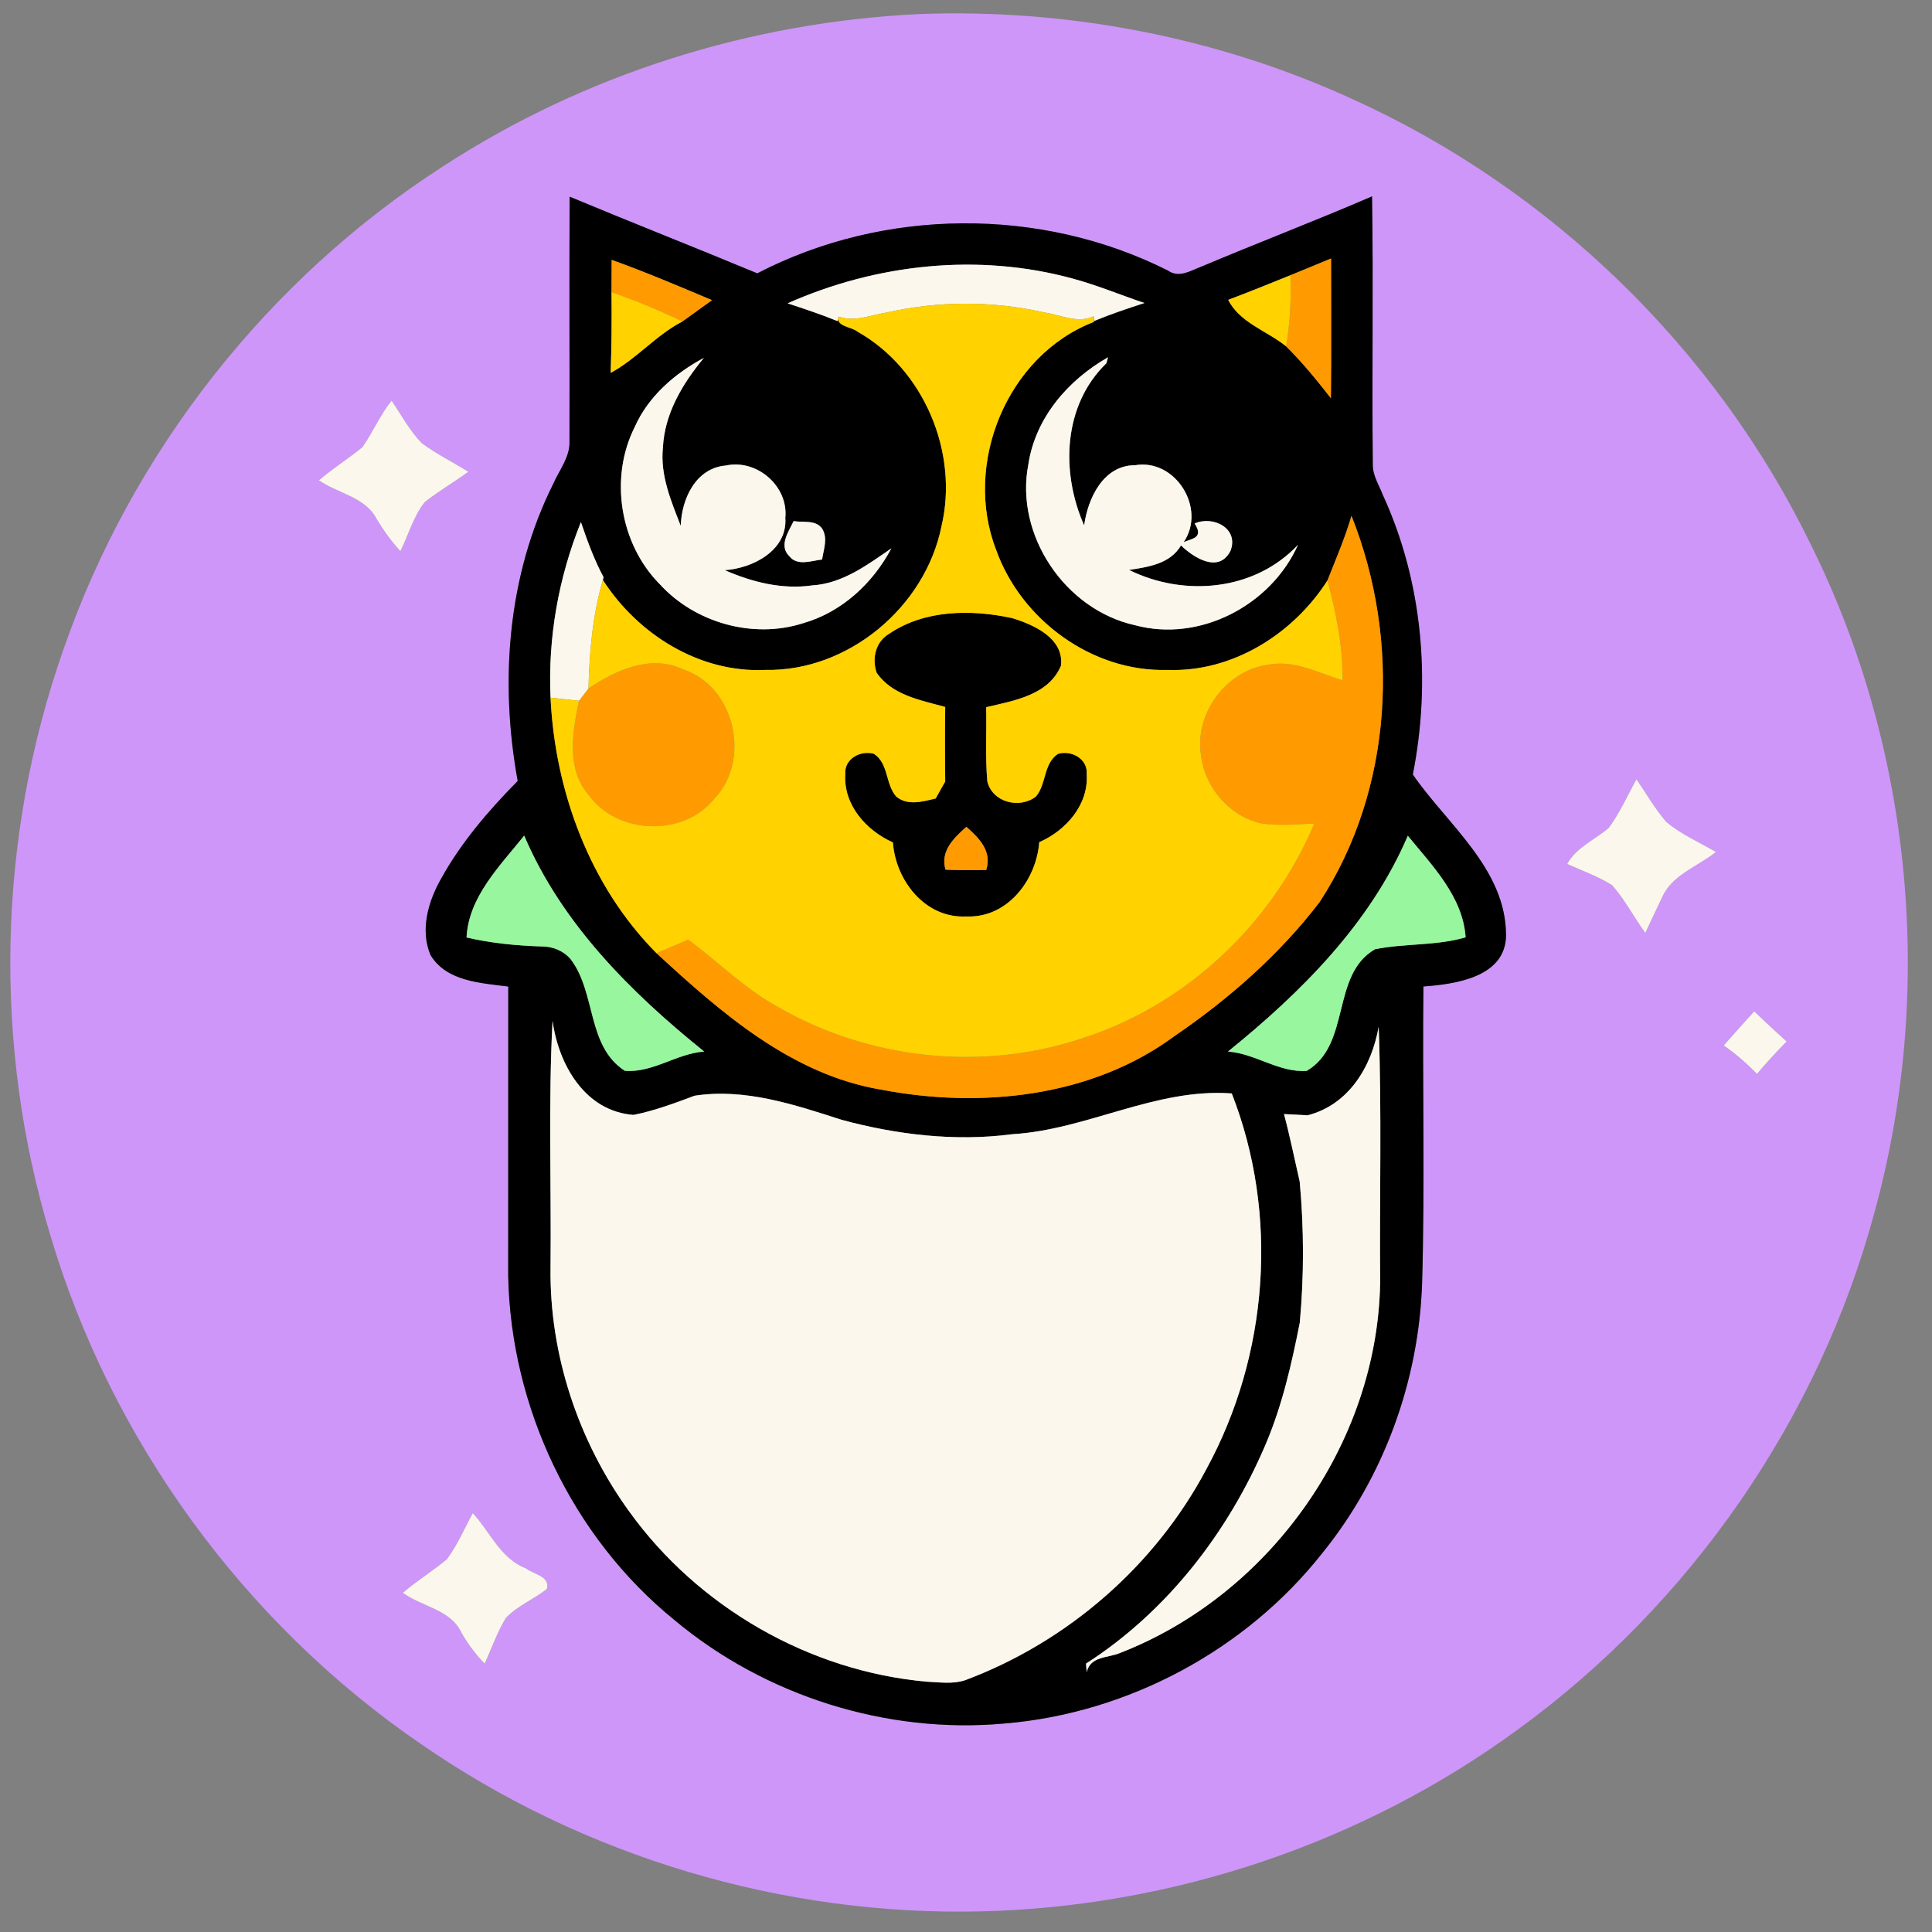 <?xml version="1.0" encoding="UTF-8" ?>
<!DOCTYPE svg PUBLIC "-//W3C//DTD SVG 1.1//EN" "http://www.w3.org/Graphics/SVG/1.1/DTD/svg11.dtd">
<svg width="250pt" height="250pt" viewBox="0 0 250 250" version="1.1" xmlns="http://www.w3.org/2000/svg">
<rect x="0" y="0" width="250" height="250" fill="#808080" stroke="none"/>
<g id="#ce96f9ff">
<path fill="#ce96f9" opacity="1.00" d=" M 118.99 1.82 C 138.20 1.10 157.60 4.83 175.09 12.86 C 200.68 24.46 222.02 45.17 234.31 70.45 C 247.51 96.98 250.39 128.37 242.55 156.91 C 235.37 183.54 218.82 207.47 196.54 223.70 C 176.48 238.44 151.84 246.74 126.97 247.33 C 101.31 247.95 75.52 240.26 54.42 225.64 C 31.61 210.01 14.41 186.41 6.53 159.90 C -0.94 135.29 -0.33 108.33 8.20 84.07 C 17.04 58.53 34.63 36.12 57.37 21.50 C 75.67 9.59 97.19 2.84 118.99 1.82 M 73.71 25.45 C 73.65 35.98 73.72 46.51 73.69 57.05 C 73.79 59.13 72.37 60.81 71.58 62.63 C 65.67 74.47 64.64 88.17 66.99 101.06 C 63.20 104.90 59.64 109.05 57.03 113.79 C 55.39 116.70 54.35 120.38 55.71 123.59 C 57.79 127.02 62.22 127.19 65.77 127.66 C 65.76 140.11 65.76 152.56 65.76 165.01 C 66.07 182.07 74.02 198.89 87.31 209.66 C 99.05 219.47 114.76 224.41 130.00 223.02 C 145.96 221.69 161.21 213.53 171.12 200.95 C 179.08 191.12 183.60 178.66 184.02 166.03 C 184.39 153.24 184.05 140.44 184.19 127.65 C 188.35 127.35 194.81 126.44 194.88 121.06 C 194.90 112.43 187.21 106.63 182.82 100.22 C 185.20 88.13 184.10 75.25 178.92 64.01 C 178.43 62.72 177.60 61.50 177.64 60.07 C 177.51 48.52 177.73 36.96 177.54 25.41 C 170.23 28.57 162.78 31.41 155.44 34.51 C 154.08 35.02 152.57 36.02 151.15 35.02 C 134.69 26.72 114.35 26.88 97.99 35.37 C 89.92 32.01 81.78 28.82 73.71 25.45 M 46.91 57.85 C 45.08 59.35 43.07 60.60 41.27 62.15 C 43.71 63.87 47.28 64.30 48.74 67.16 C 49.63 68.64 50.64 70.05 51.81 71.32 C 52.85 69.22 53.49 66.85 54.95 64.98 C 56.75 63.56 58.75 62.40 60.60 61.05 C 58.61 59.80 56.48 58.75 54.58 57.35 C 53.00 55.73 51.94 53.69 50.67 51.84 C 49.19 53.70 48.25 55.90 46.91 57.85 M 208.18 107.12 C 206.37 108.66 204.00 109.63 202.79 111.80 C 204.74 112.68 206.78 113.40 208.60 114.54 C 210.27 116.42 211.42 118.69 212.90 120.72 C 213.64 119.19 214.33 117.64 215.08 116.12 C 216.35 113.19 219.68 112.14 222.04 110.25 C 219.88 108.98 217.53 107.97 215.61 106.35 C 214.14 104.64 213.02 102.68 211.76 100.84 C 210.58 102.94 209.62 105.17 208.18 107.12 M 223.05 135.28 C 224.60 136.37 226.04 137.60 227.35 138.97 C 228.57 137.52 229.86 136.12 231.19 134.77 C 229.77 133.49 228.37 132.19 226.99 130.87 C 225.67 132.33 224.35 133.80 223.05 135.28 M 61.18 195.80 C 60.08 197.80 59.19 199.94 57.82 201.77 C 55.98 203.30 53.94 204.55 52.13 206.11 C 54.60 207.93 58.34 208.26 59.72 211.29 C 60.55 212.74 61.55 214.08 62.72 215.28 C 63.61 213.30 64.33 211.22 65.46 209.36 C 66.97 207.78 69.06 206.95 70.76 205.62 C 71.22 203.92 69.03 203.74 68.05 202.94 C 64.75 201.68 63.43 198.23 61.18 195.80 Z" />
</g>
<g id="#000000ff">
<path fill="#000000" opacity="1.00" d=" M 73.71 25.45 C 81.78 28.82 89.92 32.01 97.99 35.37 C 114.35 26.88 134.69 26.72 151.15 35.02 C 152.57 36.02 154.08 35.02 155.44 34.51 C 162.78 31.41 170.23 28.57 177.54 25.41 C 177.73 36.96 177.51 48.52 177.64 60.07 C 177.60 61.50 178.43 62.72 178.92 64.01 C 184.10 75.25 185.20 88.13 182.82 100.22 C 187.21 106.63 194.90 112.43 194.88 121.06 C 194.81 126.44 188.35 127.35 184.19 127.65 C 184.05 140.44 184.39 153.24 184.02 166.03 C 183.60 178.66 179.08 191.12 171.12 200.95 C 161.21 213.53 145.96 221.69 130.00 223.02 C 114.76 224.41 99.05 219.47 87.31 209.66 C 74.02 198.89 66.07 182.07 65.76 165.01 C 65.76 152.56 65.76 140.11 65.77 127.66 C 62.22 127.19 57.79 127.02 55.71 123.59 C 54.35 120.38 55.39 116.70 57.03 113.79 C 59.64 109.05 63.20 104.90 66.99 101.06 C 64.64 88.17 65.67 74.47 71.58 62.63 C 72.37 60.81 73.79 59.13 73.69 57.05 C 73.72 46.51 73.65 35.98 73.71 25.45 M 79.15 33.63 C 79.14 34.67 79.14 36.76 79.13 37.80 C 79.17 41.28 79.14 44.77 79.02 48.25 C 82.37 46.45 84.88 43.37 88.30 41.60 C 89.57 40.68 90.85 39.76 92.13 38.84 C 87.83 37.03 83.54 35.20 79.15 33.63 M 101.92 39.25 C 104.08 39.97 106.26 40.68 108.37 41.55 L 108.43 41.32 C 108.62 42.31 110.26 42.32 111.00 42.94 C 119.54 47.76 124.09 58.57 121.83 68.09 C 119.73 78.54 109.76 86.91 99.02 86.69 C 90.51 87.09 82.53 82.08 78.01 75.05 C 78.04 74.96 78.08 74.78 78.10 74.69 C 76.88 72.42 76.00 69.99 75.17 67.56 C 72.27 74.76 70.89 82.52 71.24 90.28 C 71.82 102.39 76.32 114.65 84.95 123.34 C 93.28 131.03 102.46 139.07 114.02 141.00 C 126.86 143.46 141.24 142.01 151.99 134.06 C 159.04 129.25 165.55 123.52 170.75 116.74 C 180.31 102.11 181.28 82.82 174.88 66.75 C 174.05 69.61 172.86 72.35 171.77 75.12 C 167.32 82.07 159.45 87.01 151.05 86.69 C 141.32 86.97 132.11 80.20 128.89 71.13 C 124.58 60.01 130.32 45.96 141.56 41.65 L 141.57 41.30 L 141.60 41.53 C 143.72 40.65 145.90 39.92 148.09 39.21 C 144.99 38.17 141.97 36.90 138.81 36.05 C 126.61 32.71 113.42 34.14 101.92 39.25 M 166.97 35.62 C 164.30 36.71 161.62 37.78 158.93 38.80 C 160.42 41.77 163.97 42.82 166.43 44.82 C 168.53 46.90 170.40 49.20 172.22 51.53 C 172.28 45.51 172.24 39.48 172.24 33.45 C 170.48 34.18 168.73 34.89 166.97 35.62 M 91.08 46.31 C 87.31 48.33 83.89 51.29 82.13 55.26 C 78.83 61.83 80.20 70.38 85.38 75.60 C 89.94 80.60 97.46 82.72 103.93 80.64 C 108.91 79.22 112.94 75.49 115.34 70.96 C 112.23 73.10 109.01 75.51 105.11 75.75 C 101.20 76.31 97.34 75.33 93.78 73.78 C 97.43 73.54 101.93 71.20 101.62 67.00 C 102.03 62.89 97.92 59.37 93.92 60.24 C 90.03 60.56 88.19 64.57 88.09 68.05 C 86.83 64.82 85.41 61.48 85.78 57.93 C 85.99 53.51 88.33 49.63 91.08 46.31 M 133.07 60.08 C 131.28 69.20 137.81 78.90 146.86 80.90 C 155.25 83.17 164.47 78.32 167.96 70.50 C 162.37 76.47 153.23 77.28 146.10 73.75 C 148.58 73.36 151.41 72.98 152.82 70.58 C 154.51 72.21 157.72 74.21 159.22 71.29 C 160.35 68.40 157.01 66.67 154.58 67.74 C 155.86 69.67 154.12 69.70 153.16 70.16 C 156.15 65.81 152.11 59.30 146.88 60.20 C 142.77 60.19 140.76 64.48 140.29 67.99 C 137.25 61.14 137.53 52.46 143.17 47.00 C 143.22 46.81 143.33 46.43 143.38 46.23 C 138.22 49.17 133.98 54.05 133.07 60.08 M 102.70 67.43 C 102.05 68.77 100.74 70.62 102.13 71.96 C 103.17 73.30 105.00 72.55 106.38 72.40 C 106.57 71.08 107.16 69.65 106.38 68.40 C 105.53 67.22 103.93 67.65 102.70 67.43 M 60.37 121.31 C 63.55 122.05 66.79 122.36 70.05 122.47 C 71.48 122.45 72.92 123.02 73.85 124.13 C 77.15 128.45 75.92 135.38 80.85 138.56 C 84.46 138.86 87.54 136.33 91.12 136.07 C 81.63 128.43 72.68 119.51 67.83 108.13 C 64.70 112.04 60.64 116.04 60.37 121.31 M 182.17 108.15 C 177.31 119.51 168.36 128.42 158.90 136.07 C 162.45 136.33 165.51 138.83 169.09 138.57 C 174.87 135.19 172.18 126.14 177.93 122.83 C 181.78 122.05 185.83 122.41 189.65 121.29 C 189.30 116.04 185.34 112.02 182.17 108.15 M 71.50 132.10 C 70.94 142.73 71.35 153.38 71.24 164.03 C 71.10 175.29 74.83 186.49 81.43 195.60 C 90.35 207.98 104.73 216.27 119.95 217.61 C 121.58 217.68 123.29 217.95 124.88 217.42 C 138.12 212.47 149.47 202.62 156.10 190.11 C 164.14 175.38 165.52 157.15 159.39 141.49 C 149.50 140.77 140.67 146.20 130.95 146.77 C 123.58 147.74 116.03 146.83 108.89 144.90 C 102.78 142.93 96.36 140.78 89.87 141.79 C 87.29 142.76 84.71 143.72 81.99 144.27 C 75.69 143.81 72.27 137.74 71.50 132.10 M 178.40 132.87 C 177.49 138.01 174.54 142.96 169.20 144.32 C 168.44 144.28 166.91 144.20 166.15 144.16 C 166.92 147.05 167.51 149.98 168.18 152.89 C 168.74 158.96 168.75 165.09 168.19 171.17 C 167.13 176.53 165.91 181.89 163.76 186.93 C 158.91 198.31 150.98 208.56 140.53 215.27 C 140.55 215.55 140.60 216.10 140.62 216.38 C 141.09 214.29 143.37 214.55 144.89 213.91 C 164.26 206.40 178.22 186.82 178.59 166.00 C 178.50 154.96 178.81 143.91 178.40 132.87 Z" />
<path fill="#000000" opacity="1.00" d=" M 115.07 82.00 C 119.67 78.88 125.70 78.84 130.96 79.98 C 133.77 80.83 137.71 82.60 137.29 86.14 C 135.69 89.96 131.18 90.67 127.61 91.51 C 127.68 94.71 127.48 97.93 127.76 101.12 C 128.43 103.84 131.93 104.70 134.04 103.08 C 135.43 101.47 135.00 98.80 136.90 97.55 C 138.65 97.04 140.77 98.19 140.62 100.16 C 140.89 104.13 137.94 107.46 134.48 108.98 C 134.10 113.89 130.35 118.82 125.05 118.59 C 119.72 118.87 115.90 113.95 115.54 109.01 C 112.08 107.46 109.11 104.14 109.38 100.14 C 109.24 98.20 111.34 97.05 113.08 97.54 C 115.00 98.78 114.56 101.47 115.97 103.07 C 117.45 104.31 119.40 103.72 121.08 103.32 C 121.38 102.77 122.00 101.67 122.31 101.12 C 122.27 97.90 122.26 94.69 122.31 91.48 C 119.13 90.60 115.43 89.97 113.43 87.04 C 112.80 85.18 113.31 83.02 115.07 82.00 M 122.35 112.54 C 124.10 112.60 125.86 112.61 127.62 112.57 C 128.39 110.13 126.71 108.47 125.05 106.99 C 123.41 108.46 121.65 110.11 122.35 112.54 Z" />
</g>
<g id="#ff9a00ff">
<path fill="#ff9a00" opacity="1.00" d=" M 79.15 33.63 C 83.54 35.20 87.83 37.03 92.13 38.84 C 90.85 39.76 89.57 40.68 88.30 41.60 C 85.32 40.15 82.26 38.89 79.13 37.80 C 79.14 36.76 79.14 34.67 79.15 33.63 Z" />
<path fill="#ff9a00" opacity="1.00" d=" M 166.97 35.62 C 168.73 34.89 170.48 34.18 172.24 33.45 C 172.24 39.48 172.28 45.51 172.22 51.53 C 170.40 49.20 168.53 46.90 166.43 44.82 C 166.94 41.78 167.10 38.70 166.97 35.62 Z" />
<path fill="#ff9a00" opacity="1.00" d=" M 171.77 75.12 C 172.86 72.35 174.05 69.61 174.88 66.75 C 181.28 82.82 180.31 102.11 170.75 116.74 C 165.55 123.52 159.04 129.25 151.99 134.06 C 141.24 142.01 126.86 143.46 114.02 141.00 C 102.46 139.07 93.28 131.03 84.95 123.34 C 86.32 122.76 87.69 122.18 89.06 121.60 C 92.95 124.47 96.38 127.97 100.66 130.30 C 112.54 137.18 127.38 138.71 140.37 134.25 C 153.68 129.89 164.66 119.43 170.08 106.56 C 167.82 106.65 165.54 106.89 163.29 106.56 C 159.11 105.68 155.87 101.87 155.40 97.66 C 154.59 92.34 158.64 86.80 163.99 86.04 C 167.38 85.32 170.58 87.07 173.73 88.04 C 173.77 83.65 172.91 79.34 171.77 75.12 Z" />
<path fill="#ff9a00" opacity="1.00" d=" M 76.15 89.09 C 79.68 86.72 84.18 84.64 88.38 86.61 C 95.10 88.81 97.26 98.37 92.40 103.39 C 88.41 108.33 79.82 108.01 76.15 102.84 C 73.24 99.46 74.09 94.67 74.92 90.68 C 75.23 90.28 75.84 89.49 76.15 89.09 Z" />
<path fill="#ff9a00" opacity="1.00" d=" M 122.35 112.54 C 121.65 110.11 123.41 108.46 125.05 106.99 C 126.71 108.47 128.39 110.13 127.62 112.57 C 125.86 112.61 124.10 112.60 122.35 112.54 Z" />
</g>
<g id="#fbf7ecff">
<path fill="#fbf7ec" opacity="1.00" d=" M 101.92 39.25 C 113.42 34.14 126.61 32.71 138.81 36.05 C 141.97 36.90 144.99 38.17 148.09 39.21 C 145.90 39.92 143.72 40.65 141.60 41.53 L 141.57 41.30 C 141.56 41.20 141.54 41.02 141.53 40.92 C 139.45 41.92 137.25 40.73 135.16 40.44 C 128.51 38.92 121.48 38.92 114.83 40.42 C 112.75 40.75 110.60 41.71 108.50 40.96 C 108.48 41.05 108.45 41.23 108.43 41.32 L 108.37 41.55 C 106.26 40.68 104.08 39.97 101.92 39.25 Z" />
<path fill="#fbf7ec" opacity="1.00" d=" M 91.08 46.31 C 88.33 49.63 85.99 53.51 85.78 57.93 C 85.41 61.48 86.83 64.82 88.09 68.05 C 88.19 64.57 90.03 60.56 93.92 60.24 C 97.92 59.37 102.03 62.89 101.62 67.00 C 101.93 71.20 97.43 73.54 93.78 73.78 C 97.34 75.33 101.20 76.31 105.11 75.75 C 109.01 75.51 112.23 73.10 115.34 70.96 C 112.94 75.49 108.91 79.22 103.93 80.64 C 97.46 82.72 89.94 80.60 85.38 75.60 C 80.20 70.38 78.83 61.83 82.13 55.26 C 83.89 51.29 87.31 48.33 91.08 46.31 Z" />
<path fill="#fbf7ec" opacity="1.00" d=" M 133.07 60.08 C 133.98 54.05 138.22 49.17 143.38 46.23 C 143.33 46.43 143.22 46.81 143.17 47.00 C 137.53 52.46 137.25 61.14 140.29 67.99 C 140.76 64.48 142.77 60.19 146.88 60.20 C 152.11 59.30 156.15 65.81 153.16 70.16 C 154.12 69.70 155.86 69.67 154.58 67.74 C 157.01 66.67 160.35 68.40 159.22 71.29 C 157.72 74.21 154.51 72.21 152.82 70.58 C 151.41 72.98 148.58 73.36 146.10 73.75 C 153.23 77.28 162.37 76.47 167.96 70.50 C 164.47 78.32 155.25 83.17 146.86 80.90 C 137.81 78.90 131.28 69.20 133.07 60.08 Z" />
<path fill="#fbf7ec" opacity="1.00" d=" M 46.91 57.85 C 48.25 55.90 49.19 53.70 50.67 51.84 C 51.94 53.69 53.00 55.73 54.58 57.35 C 56.48 58.75 58.61 59.80 60.60 61.05 C 58.75 62.40 56.75 63.56 54.95 64.98 C 53.49 66.85 52.85 69.22 51.81 71.32 C 50.64 70.05 49.63 68.64 48.74 67.16 C 47.28 64.30 43.71 63.87 41.27 62.15 C 43.07 60.60 45.08 59.35 46.91 57.85 Z" />
<path fill="#fbf7ec" opacity="1.00" d=" M 102.70 67.43 C 103.93 67.65 105.53 67.22 106.38 68.40 C 107.16 69.65 106.57 71.08 106.38 72.40 C 105.00 72.55 103.17 73.30 102.13 71.96 C 100.74 70.62 102.05 68.77 102.70 67.43 Z" />
<path fill="#fbf7ec" opacity="1.00" d=" M 71.24 90.28 C 70.89 82.52 72.27 74.76 75.17 67.56 C 76.00 69.99 76.88 72.42 78.10 74.69 C 78.08 74.78 78.04 74.96 78.01 75.05 C 76.67 79.61 76.27 84.36 76.15 89.09 C 75.84 89.49 75.23 90.28 74.92 90.68 C 73.69 90.55 72.46 90.42 71.24 90.28 Z" />
<path fill="#fbf7ec" opacity="1.00" d=" M 208.18 107.12 C 209.62 105.17 210.58 102.94 211.76 100.84 C 213.02 102.68 214.14 104.64 215.61 106.35 C 217.53 107.97 219.88 108.98 222.04 110.25 C 219.68 112.14 216.35 113.19 215.08 116.12 C 214.33 117.64 213.64 119.19 212.90 120.72 C 211.42 118.69 210.27 116.42 208.60 114.54 C 206.78 113.40 204.74 112.68 202.79 111.80 C 204.00 109.63 206.37 108.66 208.18 107.12 Z" />
<path fill="#fbf7ec" opacity="1.00" d=" M 223.05 135.28 C 224.35 133.80 225.67 132.33 226.99 130.87 C 228.37 132.19 229.77 133.49 231.19 134.77 C 229.86 136.12 228.57 137.52 227.35 138.97 C 226.04 137.60 224.60 136.37 223.05 135.28 Z" />
<path fill="#fbf7ec" opacity="1.00" d=" M 71.50 132.10 C 72.27 137.74 75.69 143.81 81.99 144.27 C 84.71 143.72 87.29 142.76 89.87 141.79 C 96.36 140.78 102.78 142.93 108.89 144.90 C 116.03 146.83 123.58 147.74 130.95 146.77 C 140.67 146.20 149.50 140.77 159.39 141.49 C 165.52 157.15 164.14 175.38 156.10 190.11 C 149.47 202.62 138.12 212.47 124.88 217.42 C 123.29 217.95 121.58 217.68 119.95 217.61 C 104.73 216.27 90.35 207.98 81.43 195.60 C 74.83 186.49 71.10 175.29 71.24 164.03 C 71.35 153.38 70.94 142.73 71.50 132.10 Z" />
<path fill="#fbf7ec" opacity="1.00" d=" M 178.40 132.87 C 178.81 143.91 178.50 154.96 178.59 166.00 C 178.22 186.82 164.26 206.40 144.89 213.91 C 143.37 214.55 141.09 214.29 140.62 216.38 C 140.60 216.10 140.55 215.55 140.53 215.27 C 150.98 208.56 158.91 198.31 163.76 186.93 C 165.91 181.89 167.13 176.53 168.19 171.17 C 168.75 165.09 168.74 158.96 168.18 152.89 C 167.51 149.98 166.92 147.05 166.15 144.16 C 166.91 144.20 168.44 144.28 169.20 144.32 C 174.54 142.96 177.49 138.01 178.40 132.87 Z" />
<path fill="#fbf7ec" opacity="1.00" d=" M 61.18 195.80 C 63.43 198.23 64.75 201.68 68.05 202.94 C 69.03 203.74 71.22 203.92 70.76 205.62 C 69.06 206.95 66.97 207.78 65.46 209.36 C 64.33 211.22 63.61 213.30 62.72 215.28 C 61.55 214.08 60.55 212.74 59.72 211.29 C 58.34 208.26 54.60 207.93 52.13 206.11 C 53.94 204.55 55.98 203.30 57.82 201.77 C 59.19 199.94 60.08 197.80 61.18 195.80 Z" />
</g>
<g id="#ffd200ff">
<path fill="#ffd200" opacity="1.00" d=" M 158.93 38.80 C 161.62 37.78 164.30 36.71 166.97 35.62 C 167.10 38.70 166.94 41.78 166.43 44.82 C 163.97 42.82 160.42 41.77 158.93 38.80 Z" />
<path fill="#ffd200" opacity="1.00" d=" M 79.13 37.80 C 82.26 38.89 85.32 40.15 88.30 41.60 C 84.88 43.37 82.37 46.45 79.02 48.25 C 79.14 44.77 79.17 41.28 79.13 37.80 Z" />
<path fill="#ffd200" opacity="1.00" d=" M 114.83 40.42 C 121.48 38.92 128.51 38.92 135.16 40.44 C 137.25 40.73 139.45 41.92 141.53 40.92 C 141.54 41.02 141.56 41.20 141.57 41.30 L 141.56 41.65 C 130.32 45.96 124.58 60.01 128.89 71.13 C 132.11 80.20 141.32 86.97 151.05 86.69 C 159.45 87.01 167.32 82.07 171.77 75.12 C 172.91 79.34 173.77 83.65 173.73 88.04 C 170.58 87.07 167.38 85.32 163.99 86.04 C 158.64 86.80 154.59 92.34 155.40 97.66 C 155.87 101.87 159.11 105.68 163.29 106.56 C 165.54 106.89 167.82 106.65 170.08 106.56 C 164.66 119.43 153.68 129.89 140.37 134.25 C 127.38 138.71 112.54 137.18 100.66 130.30 C 96.38 127.97 92.95 124.47 89.06 121.60 C 87.69 122.18 86.32 122.76 84.95 123.34 C 76.32 114.65 71.82 102.39 71.24 90.28 C 72.46 90.42 73.69 90.55 74.92 90.68 C 74.09 94.67 73.24 99.46 76.15 102.84 C 79.82 108.01 88.41 108.33 92.40 103.39 C 97.26 98.37 95.10 88.81 88.38 86.61 C 84.18 84.64 79.68 86.72 76.15 89.09 C 76.27 84.36 76.67 79.61 78.01 75.05 C 82.53 82.08 90.51 87.09 99.02 86.69 C 109.76 86.91 119.73 78.54 121.83 68.09 C 124.09 58.57 119.54 47.76 111.00 42.94 C 110.26 42.32 108.62 42.31 108.43 41.32 C 108.45 41.23 108.48 41.05 108.50 40.96 C 110.60 41.71 112.75 40.75 114.83 40.42 M 115.07 82.00 C 113.31 83.02 112.80 85.18 113.43 87.04 C 115.43 89.97 119.13 90.60 122.31 91.48 C 122.26 94.69 122.27 97.90 122.31 101.12 C 122.00 101.67 121.38 102.77 121.08 103.32 C 119.40 103.72 117.45 104.31 115.97 103.07 C 114.56 101.47 115.00 98.78 113.08 97.54 C 111.34 97.05 109.24 98.20 109.38 100.14 C 109.11 104.14 112.08 107.46 115.54 109.01 C 115.90 113.95 119.72 118.87 125.05 118.59 C 130.35 118.82 134.10 113.89 134.48 108.98 C 137.94 107.46 140.89 104.13 140.62 100.16 C 140.77 98.19 138.65 97.04 136.90 97.55 C 135.00 98.80 135.43 101.47 134.04 103.08 C 131.93 104.70 128.43 103.84 127.76 101.12 C 127.48 97.93 127.68 94.71 127.61 91.51 C 131.18 90.67 135.69 89.96 137.29 86.14 C 137.71 82.60 133.77 80.83 130.96 79.98 C 125.70 78.84 119.67 78.88 115.07 82.00 Z" />
</g>
<g id="#97f69eff">
<path fill="#97f69e" opacity="1.00" d=" M 60.37 121.31 C 60.64 116.04 64.70 112.04 67.83 108.13 C 72.68 119.51 81.63 128.43 91.12 136.07 C 87.54 136.33 84.46 138.86 80.85 138.56 C 75.92 135.38 77.15 128.45 73.85 124.13 C 72.92 123.02 71.48 122.45 70.05 122.47 C 66.79 122.36 63.55 122.05 60.37 121.31 Z" />
<path fill="#97f69e" opacity="1.00" d=" M 182.17 108.15 C 185.34 112.02 189.30 116.04 189.65 121.29 C 185.83 122.41 181.78 122.05 177.93 122.83 C 172.18 126.14 174.87 135.19 169.09 138.57 C 165.51 138.83 162.45 136.33 158.90 136.07 C 168.36 128.42 177.31 119.51 182.17 108.15 Z" />
</g>
</svg>
